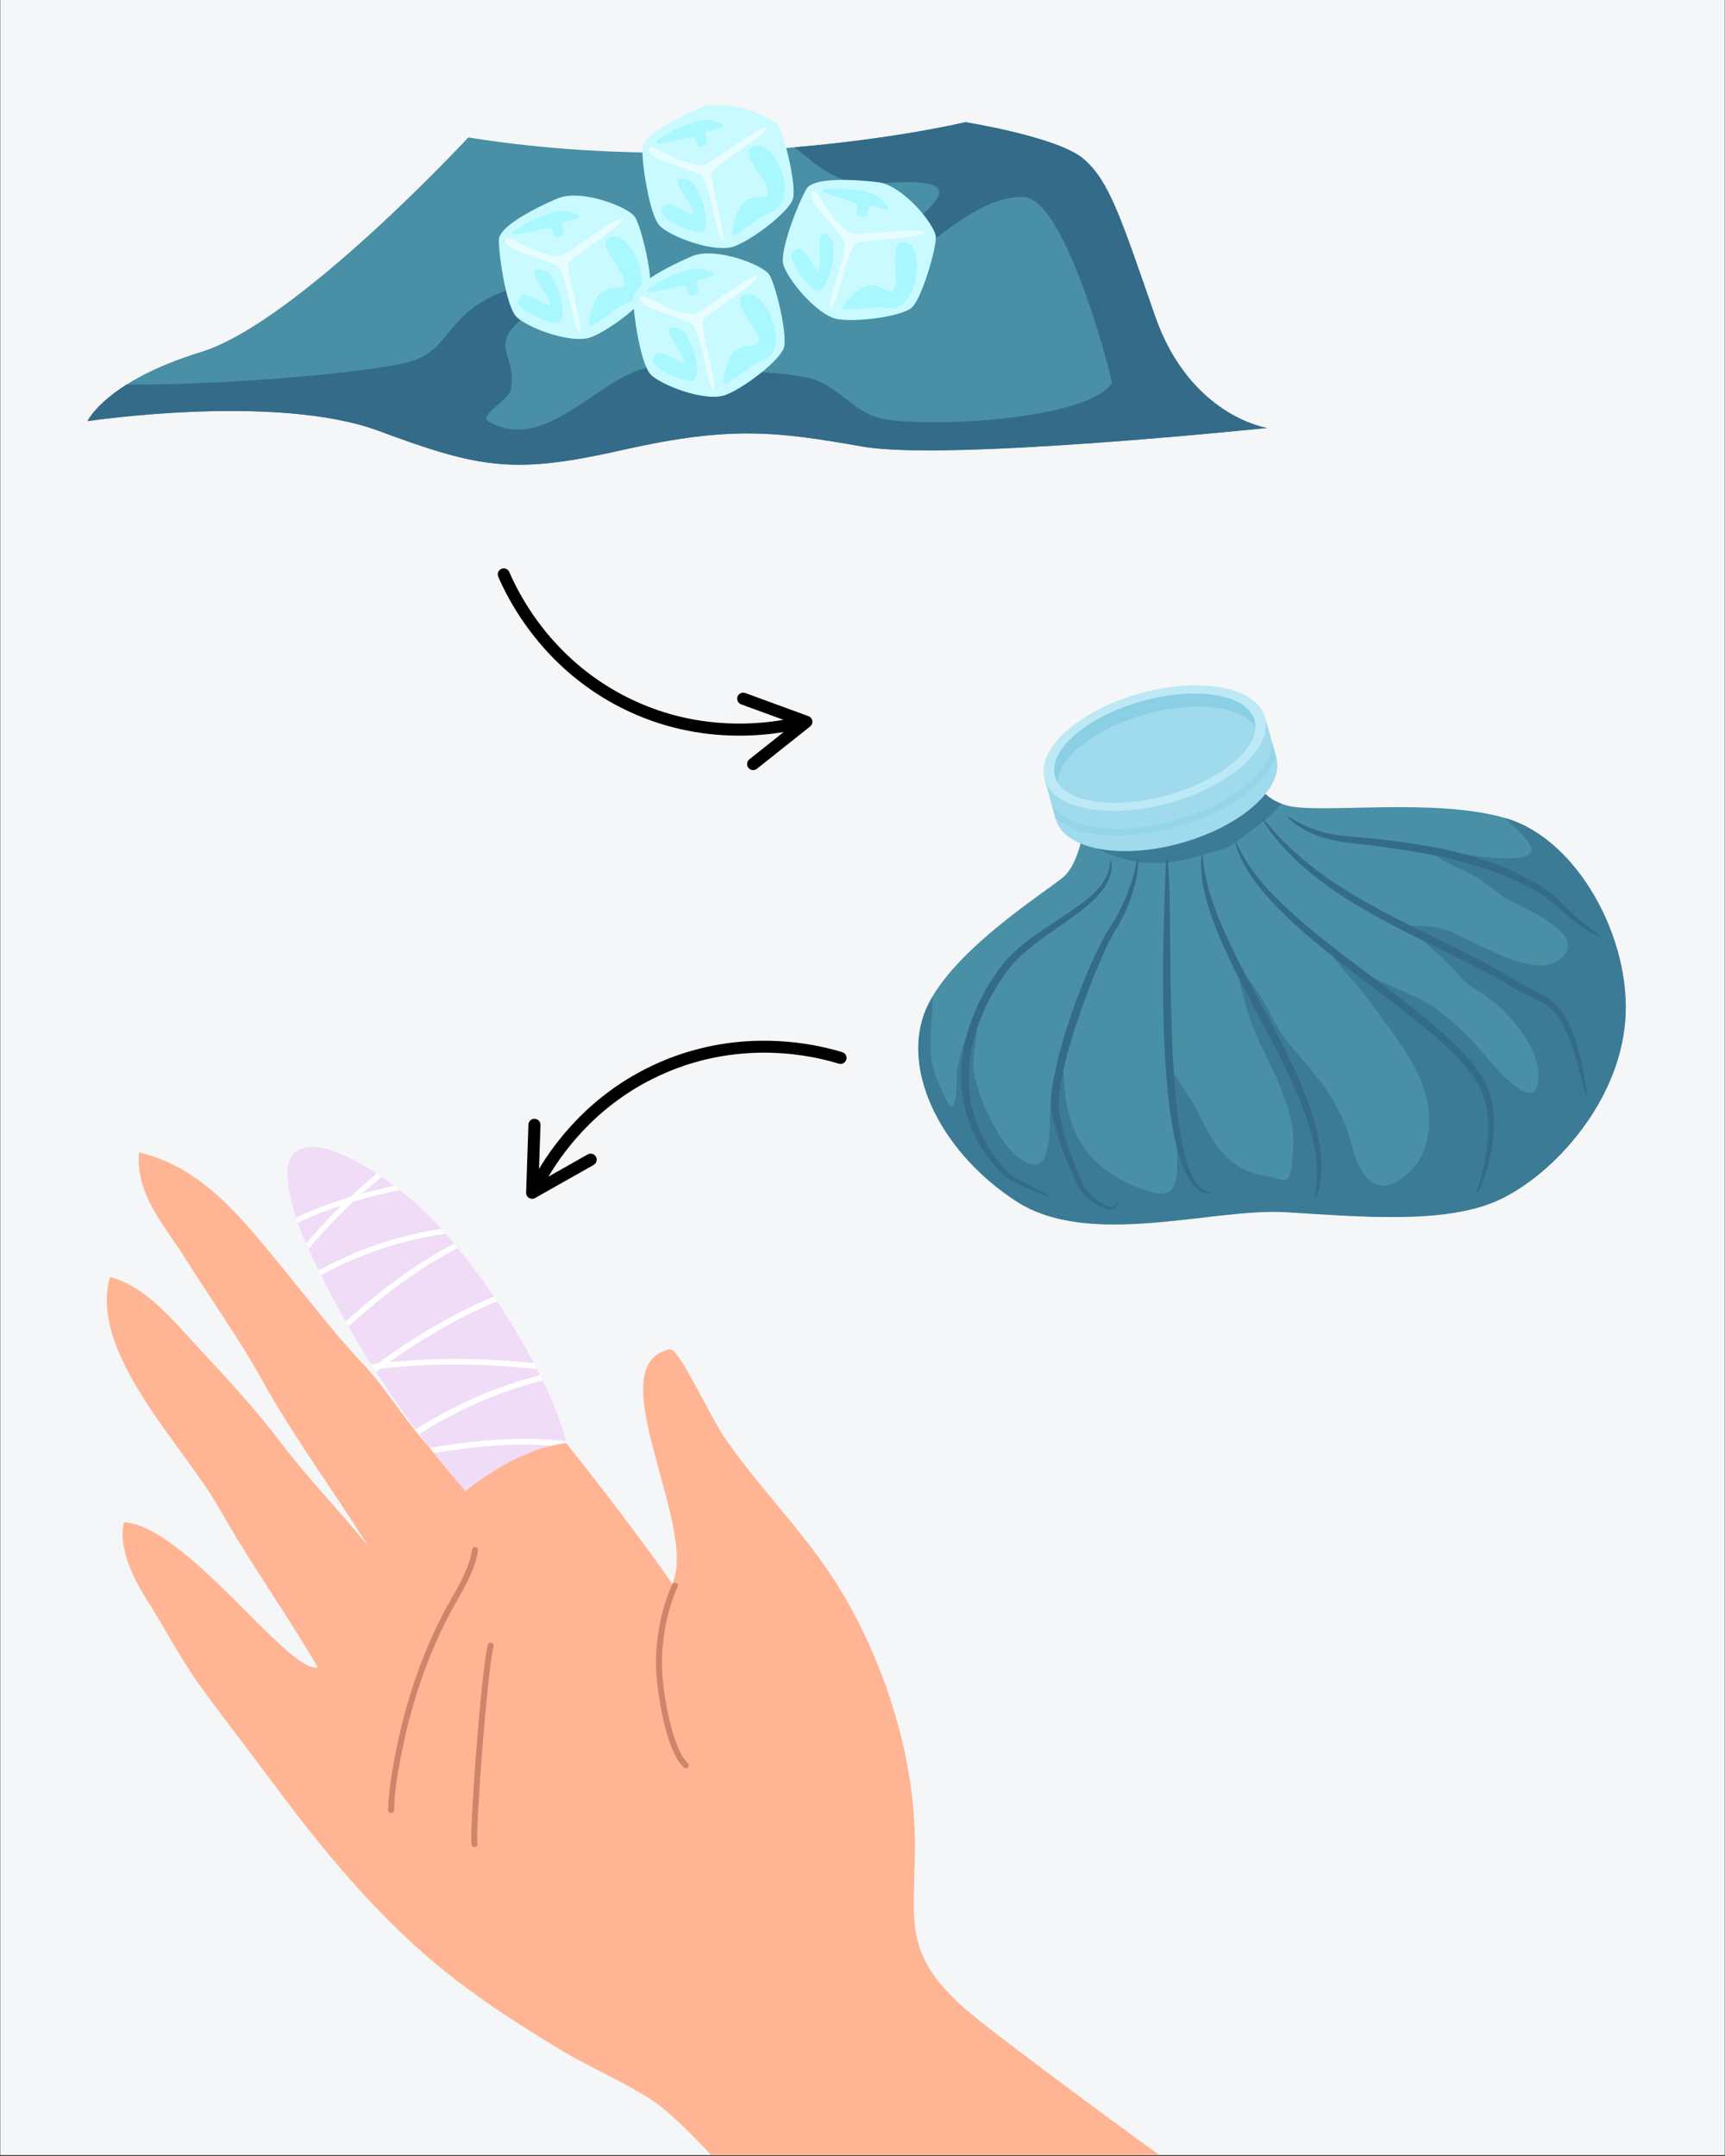 <svg xmlns="http://www.w3.org/2000/svg" xmlns:xlink="http://www.w3.org/1999/xlink" width="1080" zoomAndPan="magnify" viewBox="0 0 810 1012.5" height="1350" preserveAspectRatio="xMidYMid meet" version="1.0"><rect x="0" y="0" width="810" height="1012.5" fill="#333333" stroke="none"/><defs><filter x="0%" y="0%" width="100%" height="100%" id="91af851805"><feColorMatrix values="0 0 0 0 1 0 0 0 0 1 0 0 0 0 1 0 0 0 1 0" color-interpolation-filters="sRGB"/></filter><clipPath id="8b48efa128"><path d="M 0.199 0 L 809.801 0 L 809.801 1012 L 0.199 1012 Z M 0.199 0 " clip-rule="nonzero"/></clipPath><clipPath id="d277348d2b"><path d="M 41.09 57 L 595 57 L 595 219 L 41.09 219 Z M 41.09 57 " clip-rule="nonzero"/></clipPath><mask id="9fab86c201"><g filter="url(#91af851805)"><rect x="-81" width="972" fill="#000000" y="-101.25" height="1215" fill-opacity="0.57"/></g></mask><clipPath id="389defdf43"><path d="M 0.027 2 L 333 2 L 333 215.234 L 0.027 215.234 Z M 0.027 2 " clip-rule="nonzero"/></clipPath><clipPath id="c81572a0b4"><rect x="0" width="335" y="0" height="216"/></clipPath><mask id="8255487841"><g filter="url(#91af851805)"><rect x="-81" width="972" fill="#000000" y="-101.25" height="1215" fill-opacity="0.41"/></g></mask><clipPath id="f05079f2f2"><path d="M 2 0.555 L 112 0.555 L 112 64 L 2 64 Z M 2 0.555 " clip-rule="nonzero"/></clipPath><clipPath id="a2fd76644d"><rect x="0" width="114" y="0" height="65"/></clipPath><mask id="c20bd87e7e"><g filter="url(#91af851805)"><rect x="-81" width="972" fill="#000000" y="-101.25" height="1215" fill-opacity="0.41"/></g></mask><clipPath id="62de54613e"><rect x="0" width="98" y="0" height="48"/></clipPath><mask id="805f1ce32e"><g filter="url(#91af851805)"><rect x="-81" width="972" fill="#000000" y="-101.25" height="1215" fill-opacity="0.5"/></g></mask><clipPath id="8228162244"><path d="M 1 1 L 107.426 1 L 107.426 46 L 1 46 Z M 1 1 " clip-rule="nonzero"/></clipPath><clipPath id="b6e49ad737"><rect x="0" width="108" y="0" height="48"/></clipPath><clipPath id="1b51661a88"><path d="M 233 266 L 382 266 L 382 362 L 233 362 Z M 233 266 " clip-rule="nonzero"/></clipPath><clipPath id="549c7dca2a"><path d="M 251.754 243.262 L 382.84 338.312 L 353.355 378.973 L 222.27 283.922 Z M 251.754 243.262 " clip-rule="nonzero"/></clipPath><clipPath id="d9bf18047a"><path d="M 251.754 243.262 L 382.84 338.312 L 353.355 378.973 L 222.27 283.922 Z M 251.754 243.262 " clip-rule="nonzero"/></clipPath><clipPath id="e5eee2d870"><path d="M 251.754 243.262 L 382.84 338.312 L 353.355 378.973 L 222.27 283.922 Z M 251.754 243.262 " clip-rule="nonzero"/></clipPath><clipPath id="5ff7c211c5"><path d="M 50.145 541.023 L 618.352 541.023 L 618.352 1012 L 50.145 1012 Z M 50.145 541.023 " clip-rule="nonzero"/></clipPath><clipPath id="0ec376f8bf"><path d="M 247 488 L 398 488 L 398 563 L 247 563 Z M 247 488 " clip-rule="nonzero"/></clipPath><clipPath id="2d6ad7608d"><path d="M 405 525.57 L 247.652 563.777 L 235.801 514.969 L 393.148 476.762 Z M 405 525.57 " clip-rule="nonzero"/></clipPath><clipPath id="d85b413180"><path d="M 405 525.57 L 247.652 563.777 L 235.801 514.969 L 393.148 476.762 Z M 405 525.57 " clip-rule="nonzero"/></clipPath><clipPath id="9d6e3554eb"><path d="M 405 525.57 L 247.652 563.777 L 235.801 514.969 L 393.148 476.762 Z M 405 525.57 " clip-rule="nonzero"/></clipPath></defs><g clip-path="url(#8b48efa128)"><path fill="#ffffff" d="M 0.199 0 L 809.801 0 L 809.801 1012 L 0.199 1012 Z M 0.199 0 " fill-opacity="1" fill-rule="nonzero"/><path fill="#f5f6f8" d="M 0.199 0 L 809.801 0 L 809.801 1012 L 0.199 1012 Z M 0.199 0 " fill-opacity="1" fill-rule="nonzero"/></g><g clip-path="url(#d277348d2b)"><path fill="#498fa5" d="M 292.859 211.211 C 343.844 199.699 365.633 202.848 405.273 209.758 C 444.91 216.664 594.961 200.977 594.961 200.977 C 594.961 200.977 558.691 195.48 542.328 148.32 C 525.969 101.16 520.844 85.188 508.941 74.75 C 497.035 64.312 453.316 57.383 453.316 57.383 C 453.316 57.383 342.742 84.152 219.887 64.547 C 219.887 64.547 139.395 151.457 94.445 165.273 C 49.496 179.094 41.102 197.781 41.102 197.781 C 41.102 197.781 129.66 184.438 177.961 202.398 C 226.27 220.363 241.871 222.719 292.859 211.211 Z M 292.859 211.211 " fill-opacity="1" fill-rule="nonzero"/><path fill="#336b89" d="M 248.73 146.824 C 262.09 136.75 278.41 125.512 288.859 112.223 C 290.824 109.727 283.391 115.477 280.535 116.867 C 267.742 123.082 256.086 130.535 242.461 134.77 C 209.203 145.105 212.824 162.711 194.594 169.203 C 179.707 174.5 109.344 180.801 59.395 180.652 C 44.695 189.93 41.098 197.777 41.098 197.777 C 41.098 197.777 129.66 184.434 177.965 202.398 C 226.27 220.359 241.871 222.719 292.855 211.211 C 343.844 199.699 365.637 202.848 405.273 209.754 C 444.91 216.664 594.961 200.98 594.961 200.98 C 594.961 200.98 558.691 195.48 542.332 148.32 C 525.969 101.16 520.844 85.188 508.941 74.75 C 497.035 64.312 453.316 57.383 453.316 57.383 C 453.316 57.383 421.461 65.02 373.164 69.141 C 384.621 78.504 394.086 87.613 412.234 86.152 C 479.074 80.766 409.855 109.824 400.164 135.574 C 397.75 141.98 413.117 130.832 418.918 127.191 C 435.719 116.641 459.691 91.125 480.992 92.582 C 500.965 93.945 522.539 179.344 522.195 179.852 C 510.043 197.871 432.258 201.051 413.078 196.383 C 400.801 193.391 392.719 180.676 380.539 177.738 C 359.184 172.594 333.449 175.898 311.348 172.578 C 286.148 168.793 258.715 215.434 229.059 197.723 C 224.988 195.293 238.953 187.242 239.68 183.73 C 243.57 164.961 227.039 163.176 248.73 146.824 Z M 248.73 146.824 " fill-opacity="1" fill-rule="nonzero"/></g><path fill="#c8faff" d="M 345.152 115.562 C 354.523 111.809 370.305 99.359 372.273 93.598 C 374.242 87.836 368.496 63.824 365.438 59.156 C 362.375 54.488 339.988 45.828 329.121 50.516 C 329.121 50.516 301.508 61.875 301.566 70.105 C 301.621 78.34 305.09 100.863 309.641 105.898 C 314.188 110.93 335.781 119.316 345.152 115.562 Z M 345.152 115.562 " fill-opacity="1" fill-rule="nonzero"/><path fill="#e7fdff" d="M 359.836 59.957 C 357.508 58.223 336.457 74.871 331.051 77.281 C 325.641 79.691 306.891 69.195 306.891 69.195 C 303.637 68.977 304.297 71.082 306.449 73.039 C 308.605 74.996 324.172 79.93 328.738 82.012 C 333.301 84.094 336.516 112.59 339.273 113.16 C 342.031 113.734 332.73 83.777 334.289 80.742 C 335.848 77.707 362.164 61.691 359.836 59.957 Z M 359.836 59.957 " fill-opacity="1" fill-rule="nonzero"/><path fill="#a9f7ff" d="M 345.32 102.699 C 344.902 104.285 343.422 108.656 344.309 110.348 C 344.871 111.41 356.691 102.164 358.605 101.18 C 361.172 99.863 365.094 98.82 366.691 96.188 C 371.617 88.051 365.867 72.891 357.703 68.469 C 343.008 67.527 359.652 83.688 360.484 88.57 C 362.008 97.504 349.762 85.855 345.32 102.699 Z M 345.32 102.699 " fill-opacity="1" fill-rule="nonzero"/><path fill="#a9f7ff" d="M 310.727 99.086 C 309.922 103.215 326.566 109.957 329.355 109 C 334.992 107.07 328.594 87.418 323.93 84.879 C 311.27 79.879 323.91 94.855 325.082 98.016 C 328.379 106.879 312.633 89.32 310.727 99.086 Z M 310.727 99.086 " fill-opacity="1" fill-rule="nonzero"/><path fill="#a9f7ff" d="M 321.227 59.16 C 319.352 59.887 317.398 60.691 315.617 61.66 C 295.141 72.805 322.242 63.961 325.551 64.438 C 327.969 64.789 326.242 69.355 329.535 68.82 C 334.309 68.051 330.043 62.836 331.582 62.055 C 335.75 59.938 346.441 59.625 332.582 56.355 C 328.668 56.18 324.84 57.766 321.227 59.16 Z M 321.227 59.16 " fill-opacity="1" fill-rule="nonzero"/><path fill="#c8faff" d="M 234.238 112.789 C 234.297 121.023 237.766 143.547 242.316 148.582 C 246.867 153.613 268.461 162.004 277.828 158.246 C 287.199 154.492 302.98 142.043 304.949 136.281 C 306.918 130.52 301.172 106.508 298.113 101.84 C 295.051 97.172 272.664 88.512 261.797 93.199 C 261.797 93.199 234.184 104.559 234.238 112.789 Z M 234.238 112.789 " fill-opacity="1" fill-rule="nonzero"/><path fill="#e7fdff" d="M 292.512 102.641 C 290.184 100.906 269.133 117.555 263.727 119.965 C 258.316 122.375 239.57 111.879 239.57 111.879 C 236.312 111.66 236.973 113.766 239.125 115.723 C 241.281 117.68 256.848 122.613 261.414 124.695 C 265.98 126.777 269.191 155.273 271.949 155.844 C 274.707 156.418 265.41 126.461 266.965 123.426 C 268.523 120.395 294.84 104.375 292.512 102.641 Z M 292.512 102.641 " fill-opacity="1" fill-rule="nonzero"/><path fill="#a9f7ff" d="M 277.996 145.387 C 277.578 146.969 276.098 151.34 276.984 153.031 C 277.547 154.094 289.371 144.848 291.281 143.863 C 293.848 142.547 297.77 141.504 299.367 138.871 C 304.293 130.734 298.547 115.574 290.379 111.152 C 275.688 110.211 292.332 126.371 293.164 131.254 C 294.684 140.188 282.438 128.539 277.996 145.387 Z M 277.996 145.387 " fill-opacity="1" fill-rule="nonzero"/><path fill="#a9f7ff" d="M 243.402 141.766 C 242.598 145.898 259.242 152.641 262.031 151.684 C 267.668 149.754 261.27 130.102 256.605 127.562 C 243.945 122.566 256.586 137.539 257.758 140.699 C 261.055 149.566 245.309 132.004 243.402 141.766 Z M 243.402 141.766 " fill-opacity="1" fill-rule="nonzero"/><path fill="#a9f7ff" d="M 265.258 99.039 C 261.344 98.867 257.516 100.449 253.902 101.844 C 252.027 102.57 250.074 103.375 248.297 104.344 C 227.816 115.488 254.918 106.645 258.23 107.125 C 260.645 107.473 258.922 112.039 262.211 111.508 C 266.984 110.734 262.719 105.52 264.258 104.742 C 268.426 102.625 279.117 102.309 265.258 99.039 Z M 265.258 99.039 " fill-opacity="1" fill-rule="nonzero"/><path fill="#c8faff" d="M 340.93 185.398 C 350.297 181.641 366.078 169.191 368.047 163.434 C 370.016 157.672 364.27 133.66 361.211 128.992 C 358.152 124.32 335.762 115.664 324.895 120.352 C 324.895 120.352 297.281 131.707 297.34 139.941 C 297.398 148.172 300.863 170.695 305.414 175.73 C 309.965 180.766 331.559 189.152 340.93 185.398 Z M 340.93 185.398 " fill-opacity="1" fill-rule="nonzero"/><path fill="#e7fdff" d="M 355.613 129.789 C 353.281 128.055 332.234 144.703 326.824 147.113 C 321.414 149.523 302.668 139.027 302.668 139.027 C 299.41 138.809 300.07 140.918 302.227 142.875 C 304.379 144.832 319.949 149.766 324.512 151.848 C 329.078 153.926 332.293 182.422 335.047 182.996 C 337.805 183.57 328.508 153.609 330.066 150.578 C 331.621 147.543 357.941 131.523 355.613 129.789 Z M 355.613 129.789 " fill-opacity="1" fill-rule="nonzero"/><path fill="#a9f7ff" d="M 341.094 172.535 C 340.676 174.117 339.195 178.492 340.086 180.18 C 340.645 181.246 352.469 171.996 354.383 171.012 C 356.945 169.695 360.871 168.652 362.465 166.02 C 367.391 157.883 361.645 142.727 353.48 138.301 C 338.785 137.359 355.43 153.523 356.262 158.406 C 357.781 167.336 345.539 155.688 341.094 172.535 Z M 341.094 172.535 " fill-opacity="1" fill-rule="nonzero"/><path fill="#a9f7ff" d="M 306.504 168.918 C 305.699 173.047 322.34 179.789 325.129 178.832 C 330.77 176.902 324.371 157.25 319.707 154.715 C 307.047 149.715 319.684 164.691 320.859 167.852 C 324.156 176.715 308.41 159.156 306.504 168.918 Z M 306.504 168.918 " fill-opacity="1" fill-rule="nonzero"/><path fill="#a9f7ff" d="M 328.359 126.188 C 324.445 126.016 320.613 127.598 317.004 128.996 C 315.125 129.719 313.176 130.523 311.395 131.492 C 290.918 142.637 318.016 133.797 321.328 134.273 C 323.742 134.621 322.02 139.191 325.309 138.656 C 330.082 137.883 325.82 132.672 327.359 131.891 C 331.527 129.773 342.215 129.461 328.359 126.188 Z M 328.359 126.188 " fill-opacity="1" fill-rule="nonzero"/><path fill="#c8faff" d="M 393.656 149.93 C 403.648 151.363 423.539 148.473 428.125 144.469 C 432.711 140.465 439.738 116.797 439.426 111.223 C 439.109 105.652 424.051 86.957 412.297 85.582 C 412.297 85.582 382.703 81.613 378.637 88.773 C 374.57 95.93 366.309 117.168 367.734 123.805 C 369.156 130.438 383.664 148.5 393.656 149.93 Z M 393.656 149.93 " fill-opacity="1" fill-rule="nonzero"/><path fill="#e7fdff" d="M 389.766 144.91 C 391.867 146.785 398.793 116.191 401.66 114.344 C 404.523 112.496 435.324 111.781 434.176 109.117 C 433.027 106.449 406.473 110.344 400.582 109.727 C 394.691 109.109 383.707 90.645 383.707 90.645 C 380.996 88.828 380.516 90.98 381.398 93.754 C 382.285 96.523 393.301 108.582 396.215 112.668 C 399.129 116.754 387.664 143.035 389.766 144.91 Z M 389.766 144.91 " fill-opacity="1" fill-rule="nonzero"/><path fill="#a9f7ff" d="M 400.23 138.875 C 399.078 140.039 395.609 143.086 395.535 144.992 C 395.488 146.195 410.352 144.098 412.5 144.203 C 415.379 144.344 419.297 145.402 421.996 143.922 C 430.332 139.336 432.934 123.336 428.074 115.422 C 415.82 107.262 422.152 129.578 420.434 134.223 C 417.285 142.719 412.504 126.508 400.23 138.875 Z M 400.23 138.875 " fill-opacity="1" fill-rule="nonzero"/><path fill="#a9f7ff" d="M 372.082 118.445 C 369.32 121.621 380.363 135.781 383.258 136.348 C 389.105 137.496 393.391 117.277 390.621 112.746 C 382.156 102.09 385.613 121.379 385.051 124.699 C 383.473 134.027 378.613 110.945 372.082 118.445 Z M 372.082 118.445 " fill-opacity="1" fill-rule="nonzero"/><path fill="#a9f7ff" d="M 403.5 101.645 C 408.023 103.359 406.938 96.715 408.66 96.805 C 413.328 97.059 422.742 102.133 412.375 92.371 C 409.074 90.266 404.965 89.719 401.137 89.121 C 399.152 88.812 397.059 88.535 395.031 88.484 C 371.727 87.895 399.617 93.785 402.246 95.855 C 404.16 97.367 400.387 100.461 403.5 101.645 Z M 403.5 101.645 " fill-opacity="1" fill-rule="nonzero"/><path fill="#498fa5" d="M 509.621 384.406 C 509.621 384.406 507.602 404.609 499.523 411.68 C 491.441 418.75 443.969 448.043 433.867 476.324 C 423.766 504.609 442.957 541.98 477.301 564.203 C 511.645 586.426 569.219 567.234 603.562 569.254 C 637.906 571.273 679.32 575.316 704.574 563.195 C 729.824 551.074 760.129 517.738 763.16 479.355 C 766.191 440.973 740.938 394.508 707.605 384.406 C 674.27 374.309 619.727 382.387 604.574 378.348 C 589.422 374.309 588.414 362.184 588.414 362.184 C 588.414 362.184 544.98 364.203 509.629 384.406 Z M 509.621 384.406 " fill-opacity="1" fill-rule="nonzero"/><g mask="url(#9fab86c201)"><g transform="matrix(1, 0, 0, 1, 431, 360)"><g clip-path="url(#c81572a0b4)"><g clip-path="url(#389defdf43)"><path fill="#336b89" d="M 157.41 2.184 C 157.41 2.184 113.977 4.207 78.621 24.41 C 78.621 24.41 78.145 28.902 76.84 34.352 C 94.887 45.762 112.547 48.453 133.508 41.465 C 138.211 39.898 143.551 39.672 147.68 36.578 C 155.789 30.492 164.328 25.258 170.672 17.402 C 158.305 12.699 157.414 2.184 157.414 2.184 Z M 275.617 24.148 C 285.488 33.82 300.078 44.621 271.309 42.93 C 260.121 42.273 249.199 39.543 238.082 38.531 C 237.605 38.488 234.637 38.652 232.488 38.555 C 234.828 38.84 237.988 38.633 240.035 39.996 C 243.523 42.32 250.285 46.246 254.207 47.816 C 261.949 50.914 268.105 56.043 274.734 61.012 C 280.047 64.996 317.66 78.414 301.121 90.816 C 288.402 100.359 259.859 80.648 247.855 76.648 C 241.812 74.633 233.277 74.691 227.332 74.691 C 226.965 74.691 227.961 75.062 228.309 75.18 C 230.859 76.031 234.41 78.84 236.125 80.555 C 242.281 86.711 249.125 91.949 254.695 98.633 C 258.844 103.609 265.406 106.332 270.332 110.363 C 280.09 118.344 294.82 136.07 290.855 149.945 C 287.062 163.227 263.527 131.898 260.562 128.934 C 253.727 122.098 244.594 113.621 236.125 109.387 C 222.551 102.598 208.129 98.414 196.543 87.883 C 195.945 87.336 192.203 84.68 189.52 82.449 C 191.602 84.707 194.008 87.398 194.594 88.375 C 198.961 95.656 206.109 101.762 211.207 108.898 C 226.98 130.984 248.781 154.305 236.617 182.684 C 234.465 187.707 226.762 195.047 221.469 196.371 C 211.246 198.926 206.52 187.66 204.363 179.758 C 198.168 157.047 189.004 147.336 174.066 129.914 C 170.109 125.293 167.465 120.133 164.781 114.762 C 159.688 104.578 150.227 94.453 144.258 82.512 C 143.93 81.859 144.965 83.793 145.234 84.469 C 146.324 87.199 147.77 90.117 148.656 92.773 C 151.379 100.941 152.777 109.047 155.496 117.207 C 161.926 136.496 179.043 160.059 176.02 181.223 C 175.699 183.453 175.785 193.25 173.086 193.926 C 170.715 194.52 166.461 192.77 164.293 192.461 C 145.047 189.711 138.625 176.793 130.574 160.695 C 128.082 155.703 124.598 151.359 121.777 146.523 C 121.367 145.816 120.539 144.699 119.945 143.711 C 119.875 147.203 119.488 154.578 120.312 161.184 C 121.348 169.449 121.777 177.68 121.777 186.105 C 121.777 199.617 118.793 203.871 103.699 197.832 C 83.449 189.734 73.074 177.777 69.492 156.301 C 69.215 154.629 67.836 139.52 67.863 134.824 C 67.223 135.754 66.277 136.91 66.07 137.73 C 64.867 142.551 63.355 147.457 62.652 152.387 C 60.91 164.578 65.676 199.051 46.035 182.684 C 37.387 175.477 25.137 149.938 26 138.703 C 26.449 132.887 27.281 127.359 27.957 121.602 C 28.555 116.531 28.992 111.34 28.934 111.34 C 27.887 111.34 26.367 117.816 26 118.668 C 22.906 125.887 20.211 133.441 18.672 141.148 C 17.605 146.484 19.195 153.789 16.715 158.742 C 14.938 162.297 11.652 152.523 9.875 148.969 C 3.359 135.934 6.926 121.957 6.938 107.984 C 5.297 110.762 3.859 113.547 2.867 116.324 C -7.234 144.605 11.957 181.98 46.301 204.203 C 80.645 226.426 138.219 207.23 172.562 209.25 C 206.906 211.27 248.32 215.312 273.574 203.191 C 298.828 191.07 329.129 157.734 332.16 119.352 C 335.191 80.969 309.941 34.504 276.605 24.406 C 276.289 24.309 275.941 24.238 275.621 24.148 Z M 67.863 134.828 C 68.445 133.992 68.789 133.332 68.027 133.332 C 67.91 133.332 67.867 133.961 67.863 134.828 Z M 119.945 143.715 C 119.969 142.453 119.953 141.641 119.828 141.641 C 118.891 141.641 119.266 142.59 119.945 143.715 Z M 189.516 82.453 C 188.203 81.035 186.773 79.492 186.773 79.578 C 186.773 80.07 188.023 81.215 189.516 82.453 Z M 232.488 38.555 C 232.406 38.547 232.297 38.547 232.219 38.535 C 231.555 38.438 230.266 37.375 230.266 38.047 C 230.266 38.387 231.277 38.504 232.488 38.559 Z M 232.488 38.555 " fill-opacity="1" fill-rule="nonzero"/></g></g></g></g><path fill="#8bcfe5" d="M 542.219 351.312 C 541.961 351.391 541.699 351.477 541.441 351.559 L 490.48 365.887 L 495.785 384.742 C 499.77 398.914 526.168 403.891 554.746 395.855 C 583.328 387.82 603.262 369.812 599.277 355.641 L 593.977 336.785 L 544.484 350.703 C 543.73 350.898 542.973 351.102 542.219 351.312 Z M 542.219 351.312 " fill-opacity="1" fill-rule="nonzero"/><g mask="url(#8255487841)"><g transform="matrix(1, 0, 0, 1, 488, 336)"><g clip-path="url(#a2fd76644d)"><g clip-path="url(#f05079f2f2)"><path fill="#bde9f7" d="M 54.219 15.312 C 53.961 15.391 53.699 15.477 53.441 15.559 L 2.48 29.887 L 7.785 48.742 C 11.77 62.914 38.168 67.891 66.746 59.855 C 95.328 51.82 115.262 33.812 111.277 19.641 L 105.977 0.785 L 56.484 14.703 C 55.73 14.898 54.973 15.102 54.219 15.312 Z M 54.219 15.312 " fill-opacity="1" fill-rule="nonzero"/></g></g></g></g><path fill="#bde9f7" d="M 593.973 336.789 C 594.211 337.629 594.363 338.488 594.43 339.375 C 594.5 340.258 594.484 341.156 594.387 342.074 C 594.289 342.992 594.105 343.922 593.84 344.863 C 593.574 345.805 593.227 346.758 592.797 347.715 C 592.367 348.676 591.855 349.637 591.266 350.602 C 590.676 351.57 590.008 352.535 589.262 353.496 C 588.516 354.461 587.699 355.418 586.805 356.371 C 585.914 357.324 584.949 358.266 583.918 359.195 C 582.887 360.129 581.793 361.043 580.633 361.945 C 579.473 362.848 578.254 363.73 576.977 364.594 C 575.699 365.457 574.367 366.297 572.984 367.113 C 571.602 367.93 570.172 368.719 568.695 369.48 C 567.223 370.242 565.707 370.973 564.152 371.672 C 562.602 372.375 561.016 373.039 559.398 373.672 C 557.781 374.301 556.145 374.895 554.48 375.453 C 552.816 376.008 551.137 376.527 549.441 377.004 C 547.746 377.48 546.047 377.914 544.336 378.305 C 542.625 378.695 540.918 379.043 539.207 379.348 C 537.5 379.652 535.801 379.91 534.109 380.121 C 532.422 380.332 530.746 380.5 529.09 380.617 C 527.434 380.734 525.805 380.809 524.195 380.832 C 522.59 380.855 521.02 380.832 519.477 380.762 C 517.938 380.691 516.438 380.574 514.977 380.41 C 513.516 380.242 512.105 380.031 510.738 379.773 C 509.371 379.52 508.062 379.215 506.805 378.867 C 505.547 378.52 504.348 378.129 503.211 377.695 C 502.07 377.262 501 376.785 499.992 376.27 C 498.984 375.754 498.047 375.199 497.18 374.605 C 496.312 374.008 495.52 373.379 494.801 372.715 C 494.082 372.047 493.445 371.348 492.883 370.617 C 492.32 369.887 491.836 369.125 491.434 368.336 C 491.035 367.547 490.715 366.73 490.48 365.891 C 490.242 365.051 490.09 364.188 490.02 363.305 C 489.953 362.422 489.965 361.52 490.066 360.605 C 490.164 359.688 490.348 358.758 490.613 357.812 C 490.879 356.871 491.227 355.922 491.656 354.961 C 492.086 354.004 492.598 353.039 493.188 352.074 C 493.777 351.109 494.445 350.145 495.191 349.18 C 495.934 348.215 496.754 347.258 497.648 346.305 C 498.539 345.355 499.5 344.414 500.531 343.48 C 501.562 342.551 502.66 341.633 503.82 340.73 C 504.98 339.832 506.199 338.949 507.477 338.086 C 508.754 337.223 510.086 336.383 511.469 335.566 C 512.852 334.75 514.281 333.961 515.758 333.199 C 517.23 332.434 518.746 331.703 520.297 331.004 C 521.852 330.305 523.438 329.637 525.051 329.008 C 526.668 328.375 528.309 327.781 529.973 327.227 C 531.637 326.668 533.316 326.152 535.008 325.676 C 536.703 325.199 538.406 324.766 540.117 324.371 C 541.824 323.98 543.535 323.633 545.242 323.328 C 546.953 323.027 548.652 322.77 550.34 322.555 C 552.031 322.344 553.707 322.18 555.363 322.059 C 557.02 321.941 558.648 321.871 560.254 321.848 C 561.859 321.82 563.434 321.844 564.977 321.918 C 566.516 321.988 568.016 322.105 569.477 322.27 C 570.938 322.434 572.348 322.645 573.715 322.902 C 575.078 323.16 576.391 323.461 577.648 323.809 C 578.906 324.156 580.105 324.547 581.242 324.98 C 582.383 325.418 583.453 325.891 584.461 326.406 C 585.469 326.926 586.406 327.48 587.273 328.074 C 588.141 328.668 588.934 329.297 589.648 329.965 C 590.367 330.629 591.008 331.328 591.57 332.059 C 592.133 332.793 592.617 333.551 593.016 334.344 C 593.418 335.133 593.738 335.945 593.973 336.789 Z M 593.973 336.789 " fill-opacity="1" fill-rule="nonzero"/><path fill="#8bcfe5" d="M 589.074 338.164 C 589.277 338.887 589.406 339.625 589.457 340.383 C 589.508 341.145 589.484 341.918 589.383 342.711 C 589.281 343.5 589.105 344.305 588.855 345.117 C 588.602 345.934 588.277 346.754 587.875 347.586 C 587.477 348.418 587.004 349.254 586.461 350.09 C 585.914 350.93 585.301 351.77 584.617 352.605 C 583.934 353.445 583.184 354.281 582.367 355.113 C 581.551 355.941 580.668 356.766 579.727 357.578 C 578.785 358.395 577.785 359.195 576.73 359.988 C 575.672 360.777 574.562 361.551 573.398 362.312 C 572.234 363.07 571.023 363.809 569.766 364.531 C 568.508 365.25 567.211 365.949 565.871 366.621 C 564.531 367.297 563.156 367.945 561.746 368.566 C 560.336 369.188 558.898 369.781 557.434 370.344 C 555.969 370.91 554.48 371.441 552.977 371.941 C 551.469 372.441 549.945 372.906 548.414 373.34 C 546.879 373.77 545.336 374.164 543.789 374.523 C 542.242 374.883 540.699 375.203 539.152 375.484 C 537.609 375.77 536.074 376.012 534.547 376.215 C 533.02 376.418 531.508 376.582 530.012 376.707 C 528.52 376.828 527.047 376.91 525.598 376.949 C 524.148 376.992 522.73 376.992 521.34 376.949 C 519.953 376.91 518.602 376.824 517.285 376.703 C 515.973 376.578 514.699 376.414 513.473 376.211 C 512.246 376.008 511.066 375.762 509.934 375.48 C 508.805 375.195 507.73 374.875 506.707 374.516 C 505.688 374.156 504.727 373.762 503.824 373.328 C 502.922 372.895 502.086 372.43 501.309 371.93 C 500.535 371.43 499.828 370.895 499.188 370.332 C 498.551 369.77 497.98 369.176 497.484 368.551 C 496.984 367.93 496.559 367.281 496.207 366.605 C 495.855 365.93 495.578 365.234 495.375 364.512 C 495.172 363.793 495.047 363.051 494.996 362.293 C 494.945 361.535 494.969 360.758 495.07 359.969 C 495.172 359.176 495.348 358.375 495.598 357.559 C 495.848 356.746 496.176 355.922 496.574 355.09 C 496.977 354.262 497.449 353.426 497.992 352.586 C 498.535 351.746 499.152 350.91 499.836 350.07 C 500.52 349.23 501.27 348.398 502.086 347.566 C 502.902 346.734 503.781 345.914 504.723 345.098 C 505.664 344.285 506.664 343.48 507.723 342.691 C 508.781 341.898 509.891 341.125 511.055 340.367 C 512.219 339.605 513.426 338.867 514.684 338.148 C 515.941 337.426 517.242 336.73 518.582 336.055 C 519.922 335.383 521.297 334.734 522.707 334.109 C 524.117 333.488 525.555 332.895 527.02 332.332 C 528.484 331.77 529.969 331.238 531.477 330.738 C 532.984 330.238 534.504 329.77 536.039 329.34 C 537.574 328.906 539.113 328.512 540.66 328.152 C 542.207 327.797 543.754 327.473 545.297 327.191 C 546.844 326.91 548.379 326.664 549.906 326.461 C 551.434 326.258 552.945 326.094 554.438 325.973 C 555.934 325.848 557.406 325.766 558.855 325.727 C 560.305 325.688 561.723 325.688 563.109 325.727 C 564.5 325.77 565.852 325.852 567.164 325.977 C 568.48 326.098 569.75 326.262 570.98 326.469 C 572.207 326.672 573.387 326.914 574.516 327.199 C 575.648 327.48 576.723 327.805 577.742 328.164 C 578.766 328.523 579.727 328.918 580.629 329.352 C 581.531 329.781 582.367 330.25 583.141 330.75 C 583.918 331.25 584.625 331.781 585.262 332.348 C 585.902 332.91 586.469 333.504 586.969 334.125 C 587.465 334.75 587.891 335.398 588.242 336.07 C 588.598 336.746 588.875 337.445 589.074 338.164 Z M 589.074 338.164 " fill-opacity="1" fill-rule="nonzero"/><g mask="url(#c20bd87e7e)"><g transform="matrix(1, 0, 0, 1, 494, 330)"><g clip-path="url(#62de54613e)"><path fill="#bde9f7" d="M 43.758 5.449 C 20.41 12.023 2.902 25.664 2.715 37.434 C 9.012 47.379 31.059 49.898 54.414 43.34 C 77.781 36.762 95.297 23.105 95.457 11.328 C 89.141 1.395 67.098 -1.113 43.758 5.449 Z M 43.758 5.449 " fill-opacity="1" fill-rule="nonzero"/></g></g></g><g mask="url(#805f1ce32e)"><g transform="matrix(1, 0, 0, 1, 492, 347)"><g clip-path="url(#b6e49ad737)"><g clip-path="url(#8228162244)"><path fill="#8bcfe5" d="M 105.223 1.332 C 105.543 7.234 101.855 13.91 94.844 20.242 C 86.738 27.562 74.375 34.227 59.785 38.328 C 45.199 42.43 31.172 43.188 20.441 41.164 C 11.156 39.414 4.535 35.641 1.734 30.441 L 3.727 37.539 C 7.742 40.773 13.332 43.02 19.859 44.25 C 31.215 46.387 45.641 45.562 60.633 41.348 C 75.625 37.133 88.367 30.316 96.945 22.574 C 101.875 18.117 105.477 13.289 107.219 8.438 Z M 105.223 1.332 " fill-opacity="1" fill-rule="nonzero"/></g></g></g></g><path fill="#336b89" d="M 521.504 403.906 C 521.855 403.871 523.539 410.461 517.512 418.195 C 514.121 422.578 509.875 426.133 503.832 430.535 C 498.777 434.23 492.969 438.035 487.062 442.512 C 482.215 446.199 476.98 450.516 473.086 455.797 C 467.875 462.836 463.188 470.965 459.859 479.891 C 456.992 487.582 455.348 495.312 454.949 502.902 C 453.828 523.555 463.426 540.172 472.516 549.656 C 475.488 552.805 479.973 554.949 482.891 556.375 C 489.578 559.617 493.336 561.977 493.164 562.234 C 492.992 562.496 489.254 560.824 482.188 557.957 C 479.133 556.738 474.418 554.785 470.809 551.359 C 460.941 541.883 450.406 524.691 451.363 502.727 C 451.73 494.738 453.418 486.625 456.395 478.602 C 459.852 469.281 464.762 460.875 470.242 453.66 C 474.574 447.973 480.09 443.535 485.121 439.891 C 491.25 435.438 497.148 431.789 502.258 428.305 C 508.426 424.086 512.539 420.996 516.02 416.977 C 521.957 410.09 521.156 403.945 521.508 403.906 Z M 521.504 403.906 " fill-opacity="1" fill-rule="nonzero"/><path fill="#336b89" d="M 534.211 402.93 C 534.652 402.961 535.5 417.469 523.715 436.93 C 520.516 442.227 518.09 447.789 515.215 454.582 C 511.914 462.414 508.707 470.871 505.699 479.992 C 504.629 483.234 503.578 486.555 502.602 489.922 C 501.023 495.34 499.703 500.613 498.699 505.855 C 497.43 512.762 496.301 518.91 497.746 524.684 C 500.898 537.75 504.875 548.273 508.898 556.809 C 509.648 558.461 511.047 559.918 512.305 561.16 C 514.109 562.914 515.867 564.242 517.562 565.246 C 519.512 566.336 520.754 566.973 522.156 566.848 C 522.723 566.809 523.215 566.574 523.496 566.254 C 524.414 565.297 524.293 564.188 524.438 564.188 C 524.582 564.188 525.145 565.148 524.176 566.75 C 523.812 567.305 523.168 567.797 522.309 567.953 C 520.598 568.254 518.816 567.742 516.789 566.691 C 514.895 565.762 512.902 564.465 510.887 562.711 C 509.48 561.512 507.855 559.949 506.746 557.887 C 502.27 549.422 497.863 538.738 494.441 525.508 C 492.777 518.84 493.789 512.098 495.121 505.18 C 496.117 499.793 497.445 494.391 499.047 488.887 C 500.043 485.461 501.109 482.102 502.207 478.828 C 505.285 469.625 508.633 461.094 512.109 453.238 C 515.09 446.488 517.77 440.777 521.25 435.387 C 532.848 417.422 533.621 402.887 534.211 402.926 Z M 534.211 402.93 " fill-opacity="1" fill-rule="nonzero"/><path fill="#336b89" d="M 547.895 402.93 C 548.266 402.906 548.828 407.844 549.082 416.254 C 549.262 422.238 549.328 428.508 549.406 437.16 C 549.523 449.867 549.621 467.773 550.227 484.777 C 550.289 486.562 550.359 488.332 550.434 490.086 C 550.832 499.52 551.363 508.051 552.164 516.332 C 552.996 524.867 553.957 531.887 555.402 538.586 C 556.902 545.414 558.277 549.902 560.645 553.961 C 561.801 555.93 562.906 557.266 564.133 558.242 C 566.469 560.109 568.418 560.059 568.418 560.281 C 568.418 560.504 566.344 561.098 563.406 559.285 C 561.918 558.363 560.473 556.965 559.094 554.949 C 556.305 550.887 554.453 546.051 552.711 539.227 C 550.973 532.477 549.766 525.258 548.773 516.695 C 547.805 508.379 547.168 499.699 546.742 490.25 C 546.664 488.484 546.594 486.707 546.527 484.914 C 545.902 467.41 546.094 450.258 546.398 437.141 C 546.578 429.441 546.863 421.258 547.059 416.246 C 547.387 407.809 547.52 402.953 547.895 402.934 Z M 547.895 402.93 " fill-opacity="1" fill-rule="nonzero"/><path fill="#336b89" d="M 564.508 400.977 C 564.938 400.992 564.723 407.988 567.941 419.012 C 569.672 424.93 572.035 431.125 575.484 438.742 C 581.91 452.922 587.859 463.25 596.938 480.461 C 596.934 480.453 597.48 481.488 597.477 481.48 C 606.043 497.758 612.348 510.723 616.613 524.723 C 618.957 532.418 620.141 539.02 620.414 545.02 C 620.953 556.723 617.691 563.348 617.285 563.211 C 616.879 563.074 619.258 556.402 618.145 545.184 C 617.57 539.387 616.184 533.137 613.68 525.66 C 609.074 511.918 602.828 499.609 594.199 483.199 C 594.191 483.188 593.672 482.199 593.664 482.188 C 584.918 465.617 578.488 453.898 572.633 439.988 C 569.359 432.219 567.164 425.691 565.73 419.594 C 562.988 407.973 564.109 400.961 564.508 400.977 Z M 564.508 400.977 " fill-opacity="1" fill-rule="nonzero"/><path fill="#336b89" d="M 580.145 395.113 C 580.5 395 582.496 401.414 589.273 410.348 C 592.859 415.074 597.223 419.895 603.145 425.512 C 613.699 435.531 624.52 443.871 639.711 455.332 C 645.391 459.613 652.012 464.531 658.047 469.188 C 664.516 474.176 670.578 479.055 676.352 484.152 C 681.5 488.691 686.156 493.195 690.27 498.102 C 693.914 502.43 696.945 506.887 698.871 511.812 C 701.301 518.113 701.758 524.625 701.535 530.121 C 701.277 536.676 700.051 542.562 698.82 547.078 C 697.422 552.227 696 555.816 694.801 558.293 C 694.535 558.836 694.305 559.285 694.066 559.688 C 693.801 559.898 693.562 560.129 693.332 560.316 C 693.312 560.332 693.293 560.348 693.266 560.359 C 693.254 560.367 693.238 560.371 693.227 560.363 C 693.211 560.355 693.207 560.332 693.203 560.32 C 693.199 560.281 693.199 560.25 693.199 560.215 C 693.203 559.516 693.438 559.273 693.516 559.301 C 693.594 559.328 693.5 559.664 693.328 560.184 C 693.32 560.207 693.309 560.234 693.309 560.258 C 693.309 560.27 693.309 560.285 693.316 560.285 C 693.316 560.285 693.34 560.277 693.344 560.27 C 693.363 560.246 693.371 560.219 693.387 560.188 C 693.441 559.977 693.434 559.738 693.426 559.379 C 693.59 558.945 693.734 558.516 693.93 557.934 C 694.812 555.293 695.875 551.836 696.98 546.629 C 697.93 542.148 698.871 536.344 698.906 530.055 C 698.926 524.785 698.336 518.641 695.977 512.965 C 694.152 508.52 691.238 504.445 687.68 500.301 C 683.652 495.629 679.074 491.312 673.969 486.867 C 668.234 481.875 662.227 477.078 655.785 472.113 C 649.566 467.316 643.41 462.719 637.523 458.211 C 622.555 446.758 611.438 437.848 601.172 427.531 C 595.348 421.688 591.027 416.523 587.621 411.531 C 581.145 402.051 579.785 395.219 580.145 395.109 Z M 580.145 395.113 " fill-opacity="1" fill-rule="nonzero"/><path fill="#336b89" d="M 592.852 384.363 C 593.184 384.133 597.359 390.238 606.324 398.672 C 616.113 407.875 628.582 416.844 647.637 427.137 C 657.641 432.523 667.098 437.055 678.512 442.68 C 690.41 448.551 700.902 453.93 711.02 460.086 C 719.457 465.164 726.973 467.062 732.793 474.328 C 738.535 481.766 740.828 491.477 742.199 497.375 C 743.199 501.625 743.941 505.746 744.391 508.445 C 745.137 512.91 745.535 515.254 745.312 515.328 C 745.09 515.402 744.215 513.012 743.094 508.723 C 742.477 506.363 741.312 501.762 740.188 497.902 C 738.5 492.156 735.875 482.691 730.469 476.188 C 725.363 469.793 718.258 468.457 709.238 463.062 C 699.133 457.086 688.801 451.883 676.871 446.004 C 665.613 440.453 655.871 435.699 645.961 430.207 C 626.949 419.699 614.188 409.938 604.816 400.207 C 596.117 391.184 592.52 384.598 592.852 384.367 Z M 592.852 384.363 " fill-opacity="1" fill-rule="nonzero"/><path fill="#336b89" d="M 604.578 383.387 C 604.922 382.922 614.508 391.301 632.086 392.707 C 645.234 393.762 664.734 395.547 683.043 399.992 C 699.191 403.91 712.441 409.344 723.633 416.258 C 729.473 419.898 735.027 425.711 738.406 428.941 C 746.609 436.668 752.293 439.656 752.152 440.07 C 752.012 440.484 745.285 437.918 736.852 430.664 C 733.293 427.648 727.395 422.008 722.035 418.926 C 710.938 412.465 698.07 407.414 682.172 403.586 C 664.504 399.332 644.59 397.098 631.801 395.562 C 613.27 393.359 604.234 383.852 604.578 383.387 Z M 604.578 383.387 " fill-opacity="1" fill-rule="nonzero"/><path fill="#498fa5" d="M 499.207 443.906 C 491.496 449.879 482.629 454.266 475.711 461.184 C 470.992 465.902 460.531 491.59 473.637 491.59 C 484.719 491.59 504.191 453.875 499.207 443.906 Z M 499.207 443.906 " fill-opacity="1" fill-rule="nonzero"/><path fill="#498fa5" d="M 526.852 450.125 C 524.773 454.969 521.473 459.18 519.25 463.945 C 516.641 469.535 515.707 476.578 515.105 482.605 C 512.77 505.93 542.559 495.988 536.527 459.801 C 535.5 453.641 532.781 450.863 526.852 450.125 Z M 526.852 450.125 " fill-opacity="1" fill-rule="nonzero"/><path fill="#498fa5" d="M 555.875 451.508 C 556.109 456.191 556.543 467.895 557.258 473.621 C 561.273 505.742 588.828 483.621 570.387 452.891 C 566.297 446.07 562.254 446.723 555.875 451.508 Z M 555.875 451.508 " fill-opacity="1" fill-rule="nonzero"/><path fill="#498fa5" d="M 602.871 441.141 C 603.883 438.949 588.512 435.527 586.977 443.215 C 586.238 446.902 588.91 449.578 589.738 452.891 C 597.5 483.926 646.098 479.535 616.691 450.125 C 612.227 445.66 608.895 442.645 602.871 441.141 Z M 602.871 441.141 " fill-opacity="1" fill-rule="nonzero"/><path fill="#498fa5" d="M 618.07 428.703 C 622.258 432.07 625.691 436.32 629.82 439.762 C 631.539 441.191 662.293 461.848 656.773 445.289 C 654.973 439.895 629.957 421.027 623.602 424.555 C 621.586 425.676 619.914 427.32 618.07 428.703 Z M 618.07 428.703 " fill-opacity="1" fill-rule="nonzero"/><path fill="#498fa5" d="M 634.656 411.426 C 641.449 414.582 648.5 416.961 655.391 419.719 C 664.988 423.559 674.703 428.121 678.887 415.574 C 679.324 414.258 680.074 411.23 678.887 410.043 C 669.602 400.758 634.656 390.035 634.656 411.426 Z M 634.656 411.426 " fill-opacity="1" fill-rule="nonzero"/><path fill="#498fa5" d="M 646.406 389.312 C 651.68 390.121 656.977 390.793 662.301 391.387 C 666.23 391.82 670.156 392.336 674.047 392.766 C 679.488 393.371 683.617 387.848 678.195 383.781 C 674.414 380.945 648.582 381.047 647.098 385.512 C 646.738 386.578 646.555 388.277 646.402 389.312 Z M 646.406 389.312 " fill-opacity="1" fill-rule="nonzero"/><g clip-path="url(#1b51661a88)"><g clip-path="url(#549c7dca2a)"><g clip-path="url(#d9bf18047a)"><g clip-path="url(#e5eee2d870)"><path fill="#000000" d="M 380.398 341.18 L 355.387 361.055 C 354.383 361.859 352.961 361.844 351.977 361.129 C 351.77 360.977 351.578 360.805 351.422 360.586 C 350.457 359.363 350.656 357.59 351.855 356.613 L 368.035 343.758 C 361.211 344.914 354.113 345.484 347.086 345.48 C 328.168 345.469 310.086 341.355 293.34 333.188 C 286.66 329.949 280.637 326.242 275.223 322.316 C 250.438 304.344 238.438 281.277 233.965 270.848 C 233.352 269.426 234.012 267.742 235.453 267.152 C 236.875 266.543 238.562 267.207 239.16 268.652 C 244.332 280.773 260.227 310.816 295.801 328.102 C 324.609 342.121 351.984 340.801 367.906 338.047 L 348.02 330.777 C 346.555 330.242 345.809 328.617 346.32 327.141 C 346.855 325.68 348.477 324.938 349.957 325.453 L 379.617 336.324 C 380.586 336.676 381.27 337.52 381.449 338.523 C 381.594 339.535 381.207 340.547 380.398 341.18 Z M 380.398 341.18 " fill-opacity="1" fill-rule="nonzero"/></g></g></g></g><g clip-path="url(#5ff7c211c5)"><path fill="#ffb593" d="M 68.773 750.992 C 77.328 764.473 83.941 777.539 93.117 790.457 C 103.305 804.773 112.852 816.762 123.328 830.883 C 145.016 860.109 165.352 886.242 192.125 911.254 C 213.934 931.633 239.297 948.41 264.844 963.562 C 277.988 971.363 293.336 977.906 305.844 986.074 C 330.996 1002.473 388.258 1075.949 438.598 1137.711 L 618.352 1137.711 L 618.352 1065.391 C 596.285 1048.496 578.363 1035.238 573.645 1032.461 C 560.691 1024.828 465.203 954.246 452.551 942.871 C 423.316 916.562 429.703 902.148 429.609 865.418 C 429.508 824.543 415.086 779.641 393.469 744.754 C 378.164 720.062 357.223 699.672 340.656 675.758 C 333.309 665.148 318.727 632.77 314.551 633.641 C 280.414 640.723 328.105 717.027 315.688 743.727 C 289.898 707.082 258.941 668.48 230.363 634 C 212.734 612.723 197.832 596.977 180.703 575.184 C 169.234 560.594 160.074 548.777 141.074 544.605 C 134.984 565.453 157.172 599.84 165.062 613.75 C 178.855 638.094 196.148 668.742 214.105 689.895 C 198.406 681.391 184.051 654.984 171.676 641.871 C 156.715 626.016 145.969 611.617 132.098 594.73 C 113.531 572.137 94.906 548.035 65.309 541.195 C 63.457 560.758 77.309 575.547 87.172 591.25 C 99.301 610.547 112.32 628.719 123.359 648.605 C 138.055 675.07 156.621 700.121 172.832 726 C 159.164 709.152 144.684 694.41 132.277 678.012 C 120.086 661.879 106.664 647.43 92.891 632.609 C 81.105 619.93 68.527 604.074 51.617 599.707 C 41.531 635.246 85.832 678.438 102.504 707.613 C 119.828 737.922 131.48 752.852 149.16 782.926 C 136.184 786.848 87.695 716.809 58.344 714.859 C 58.344 714.859 53.281 726.598 68.773 750.992 " fill-opacity="1" fill-rule="nonzero"/></g><path fill="#cd856b" d="M 317.496 743.402 C 318.195 743.723 318.504 744.551 318.184 745.25 C 312.816 756.934 310.074 772.707 311.012 786.426 C 311.707 796.609 315.688 821.211 322.977 828.016 C 323.535 828.543 323.562 829.422 323.043 829.984 C 322.766 830.277 322.398 830.422 322.023 830.422 C 321.684 830.422 321.344 830.301 321.074 830.051 C 312.328 821.875 308.723 793.711 308.234 786.613 C 307.254 772.254 310.027 756.352 315.656 744.09 C 315.973 743.391 316.797 743.082 317.496 743.402 " fill-opacity="1" fill-rule="nonzero"/><path fill="#cd856b" d="M 189.211 807.816 C 193.66 790.488 199.566 774.621 207.273 759.309 C 208.625 756.629 210.164 753.918 211.789 751.047 C 216.109 743.438 220.574 735.57 221.688 727.793 C 221.797 727.035 222.504 726.512 223.262 726.613 C 224.023 726.723 224.551 727.426 224.441 728.188 C 223.258 736.484 218.656 744.586 214.207 752.422 C 212.598 755.258 211.078 757.938 209.758 760.559 C 202.141 775.691 196.305 791.371 191.91 808.508 C 189.539 817.738 185.062 838.293 185.062 850.051 C 185.062 850.824 184.441 851.441 183.672 851.441 C 182.906 851.441 182.281 850.824 182.281 850.051 C 182.281 838.012 186.816 817.164 189.211 807.816 " fill-opacity="1" fill-rule="nonzero"/><path fill="#cd856b" d="M 230.688 771.453 C 231.434 771.633 231.895 772.379 231.719 773.133 C 228.652 786.102 223.098 861.363 224.168 865.707 C 224.348 866.453 223.898 867.203 223.148 867.387 C 223.035 867.414 222.926 867.43 222.816 867.43 C 222.191 867.43 221.621 867 221.469 866.367 C 220.266 861.496 225.836 785.93 229.012 772.492 C 229.188 771.746 229.934 771.281 230.688 771.453 " fill-opacity="1" fill-rule="nonzero"/><path fill="#f0dcf6" d="M 138.965 571.844 C 139.215 572.645 139.469 573.449 139.734 574.262 C 139.965 574.973 141.281 578.406 143.742 583.973 C 144.098 584.77 144.473 585.609 144.871 586.496 C 146.199 589.43 147.789 592.824 149.645 596.609 C 150.004 597.348 150.375 598.102 150.754 598.867 C 153.91 605.223 157.758 612.582 162.344 620.676 C 162.773 621.434 163.211 622.199 163.652 622.969 C 166.855 628.578 170.406 634.512 174.297 640.688 C 175.031 641.859 175.781 643.035 176.543 644.219 C 182.102 652.875 188.312 661.969 195.223 671.277 C 195.77 672.012 196.32 672.762 196.879 673.504 C 198.496 675.652 200.145 677.812 201.832 679.984 C 202.457 680.781 203.082 681.586 203.723 682.387 C 208.402 688.328 213.359 694.316 218.598 700.305 C 218.598 700.305 237.902 683.875 259.074 678.906 C 261.324 678.383 263.633 677.941 265.977 677.598 C 265.914 677.344 265.855 677.094 265.793 676.836 C 263.703 668.488 259.875 658.684 254.863 648.328 C 254.457 647.492 254.047 646.656 253.629 645.816 C 253.16 644.879 252.684 643.926 252.195 642.973 C 251.711 642.031 251.223 641.094 250.73 640.148 C 245.645 630.508 239.73 620.613 233.398 611.109 C 232.895 610.355 232.387 609.609 231.883 608.855 C 226.434 600.816 220.707 593.098 214.965 586.086 C 214.395 585.391 213.832 584.703 213.258 584.027 C 211.934 582.441 210.605 580.887 209.273 579.379 C 208.594 578.602 207.906 577.832 207.227 577.082 C 201.609 570.887 196.078 565.527 190.855 561.367 C 189.852 560.57 188.781 559.734 187.66 558.879 C 186.805 558.223 185.918 557.555 185.008 556.879 C 183.152 555.512 181.191 554.117 179.16 552.73 C 178.43 552.234 177.68 551.73 176.93 551.238 C 163.035 542.098 146.75 534.457 138.461 541.164 C 133.152 545.457 134.418 557.191 138.965 571.844 " fill-opacity="1" fill-rule="nonzero"/><path fill="#ffffff" d="M 139.734 574.262 C 146.547 571.051 153.512 568.34 160.406 566.059 C 154.738 571.625 149.18 577.598 143.742 583.973 C 144.098 584.77 144.473 585.609 144.871 586.496 C 151.965 578.148 158.992 570.801 165.883 564.324 C 173.387 562.059 180.746 560.281 187.66 558.879 C 186.805 558.223 185.918 557.555 185.008 556.879 C 179.848 557.973 174.848 559.188 170.02 560.523 C 173.102 557.754 176.148 555.164 179.16 552.73 C 178.43 552.234 177.68 551.73 176.93 551.238 C 176.348 551.715 175.754 552.199 175.168 552.688 C 171.57 555.676 168.008 558.82 164.496 562.125 C 155.34 564.914 146.812 568.16 138.965 571.844 C 139.215 572.645 139.469 573.449 139.734 574.262 Z M 149.645 596.609 C 150.004 597.348 150.375 598.102 150.754 598.867 C 164.566 591.312 184.637 582.805 209.273 579.379 C 208.594 578.602 207.906 577.832 207.227 577.082 C 199.836 578.18 192.52 579.773 185.324 581.852 C 173.043 585.395 161.055 590.359 149.645 596.609 Z M 162.344 620.676 C 162.773 621.434 163.211 622.199 163.652 622.969 C 180.199 607.707 194.758 597.656 205.523 591.297 C 208.914 589.293 212.07 587.566 214.965 586.086 C 214.395 585.391 213.832 584.703 213.258 584.027 C 210.453 585.477 207.406 587.156 204.145 589.09 C 193.379 595.469 178.852 605.488 162.344 620.676 Z M 174.297 640.688 C 175.031 641.859 175.781 643.035 176.543 644.219 C 177.18 643.746 177.812 643.273 178.457 642.797 C 196.336 640.699 221.434 639.574 252.195 642.973 C 251.711 642.031 251.223 641.094 250.73 640.148 C 223.055 637.242 200.008 637.961 182.738 639.703 L 182.812 639.652 C 199.902 627.543 217.586 617.609 233.398 611.109 C 232.895 610.355 232.387 609.609 231.883 608.855 C 216.008 615.441 198.332 625.398 181.277 637.5 C 179.965 638.43 178.668 639.363 177.398 640.293 C 176.344 640.426 175.305 640.559 174.297 640.688 Z M 195.223 671.277 C 195.77 672.012 196.32 672.762 196.879 673.504 C 208.742 665.867 220.012 660.422 229.453 656.609 C 239.242 652.656 247.996 650.035 254.863 648.328 C 254.457 647.492 254.047 646.656 253.629 645.816 C 246.719 647.559 237.996 650.195 228.301 654.121 C 216.695 658.82 205.602 664.582 195.223 671.277 Z M 201.832 679.984 C 202.457 680.781 203.082 681.586 203.723 682.387 C 227.668 678.289 245.812 677.867 259.074 678.906 C 261.324 678.383 263.633 677.941 265.977 677.598 C 265.914 677.344 265.855 677.094 265.793 676.836 C 264.691 676.695 263.551 676.562 262.367 676.445 C 249.523 675.145 229.707 675.086 201.832 679.984 " fill-opacity="1" fill-rule="nonzero"/><g clip-path="url(#0ec376f8bf)"><g clip-path="url(#2d6ad7608d)"><g clip-path="url(#d85b413180)"><g clip-path="url(#9d6e3554eb)"><path fill="#000000" d="M 247.051 560.059 L 248.129 528.129 C 248.164 526.844 249.102 525.773 250.285 525.484 C 250.531 525.426 250.785 525.395 251.055 525.414 C 252.613 525.473 253.832 526.773 253.801 528.32 L 253.102 548.973 C 256.641 543.031 260.809 537.254 265.367 531.906 C 277.641 517.508 292.492 506.406 309.566 498.945 C 316.363 495.961 323.09 493.773 329.586 492.195 C 359.34 484.973 384.68 490.789 395.523 494.141 C 397.004 494.594 397.855 496.188 397.371 497.672 C 396.914 499.148 395.312 500 393.824 499.52 C 381.246 495.602 348.062 488.234 311.844 504.117 C 282.492 516.969 265.754 538.668 257.531 552.574 L 275.957 542.145 C 277.316 541.379 279.035 541.863 279.828 543.211 C 280.594 544.562 280.109 546.281 278.758 547.074 L 251.254 562.613 C 250.359 563.121 249.273 563.094 248.391 562.582 C 247.527 562.035 247.008 561.086 247.051 560.059 Z M 247.051 560.059 " fill-opacity="1" fill-rule="nonzero"/></g></g></g></g></svg>